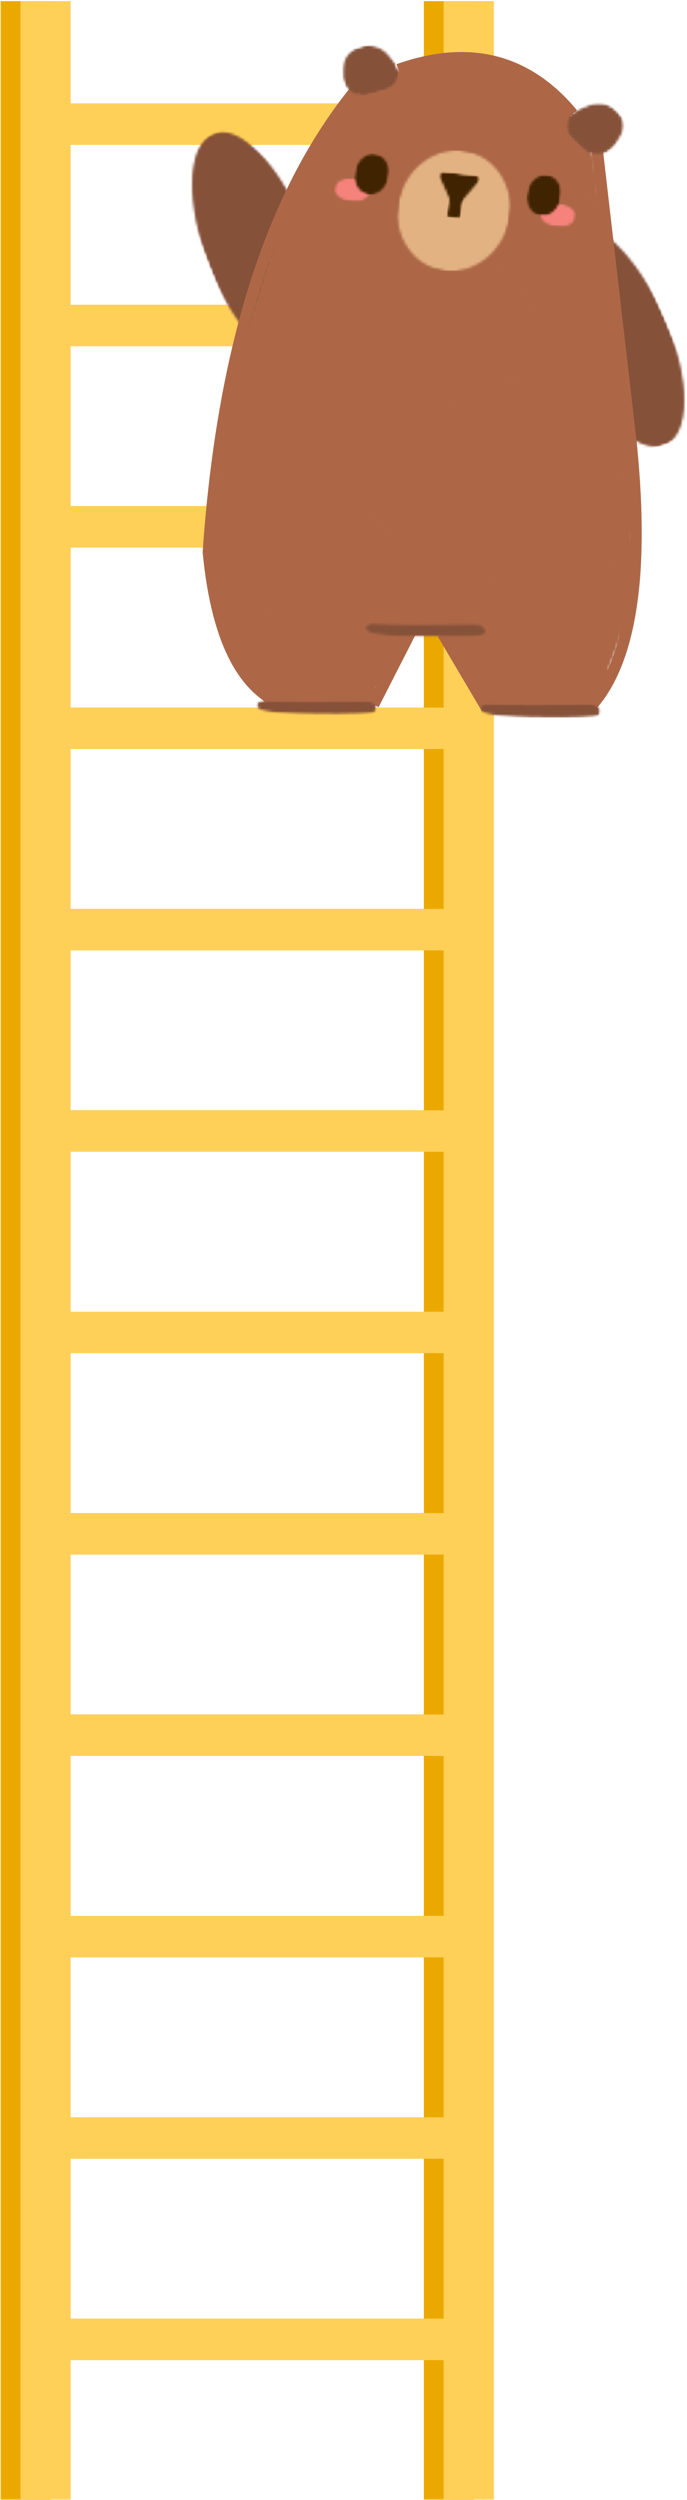 <svg width="243" height="884" viewBox="0 0 243 884" fill="none" xmlns="http://www.w3.org/2000/svg">
<mask id="mask0_979_49939" style="mask-type:luminance" maskUnits="userSpaceOnUse" x="0" y="0" width="168" height="884">
<path d="M168 0H2.19047e-06V884H168V0Z" fill="white"/>
</mask>
<g mask="url(#mask0_979_49939)">
<path d="M17.968 0.39V36.544H149.923V0.39H167.719V884.626H149.923V834.575H17.978V884.626H0.193V0.39H17.968ZM17.968 51.205V107.774H149.923V51.205H17.968ZM149.923 677.484V620.915H17.978V677.484H149.923ZM17.968 692.144V748.714H149.923V692.144H17.968ZM149.923 606.266V549.702H17.978V606.266H149.923ZM149.923 535.054V478.484H17.978V535.054H149.923ZM149.923 463.836V407.266H17.978V463.836H149.923ZM149.923 392.623V336.054H17.978V392.623H149.923ZM149.923 321.405V264.836H17.978V321.405H149.923ZM149.923 250.204V193.635H17.978V250.204H149.923ZM149.923 178.975V122.406H17.978V178.975H149.923ZM149.923 819.914V763.345H17.978V819.914H149.923Z" fill="#EBA900"/>
</g>
<mask id="mask1_979_49939" style="mask-type:luminance" maskUnits="userSpaceOnUse" x="7" y="0" width="169" height="884">
<path d="M175.008 0H7.008V884H175.008V0Z" fill="white"/>
</mask>
<g mask="url(#mask1_979_49939)">
<path d="M24.976 0.39V36.544H156.931V0.39H174.727V884.626H156.931V834.575H24.986V884.626H7.201V0.39H24.976ZM24.976 51.205V107.774H156.931V51.205H24.976ZM156.931 677.484V620.915H24.986V677.484H156.931ZM24.976 692.144V748.714H156.931V692.144H24.976ZM156.931 606.266V549.702H24.986V606.266H156.931ZM156.931 535.054V478.484H24.986V535.054H156.931ZM156.931 463.836V407.266H24.986V463.836H156.931ZM156.931 392.623V336.054H24.986V392.623H156.931ZM156.931 321.405V264.836H24.986V321.405H156.931ZM156.931 250.204V193.635H24.986V250.204H156.931ZM156.931 178.975V122.406H24.986V178.975H156.931ZM156.931 819.914V763.345H24.986V819.914H156.931Z" fill="#FFD058"/>
</g>
<mask id="mask2_979_49939" style="mask-type:luminance" maskUnits="userSpaceOnUse" x="99" y="20" width="115" height="102">
<path d="M99.816 20.023H213.566V121.563H99.816V20.023Z" fill="white"/>
</mask>
<g mask="url(#mask2_979_49939)">
<mask id="mask3_979_49939" style="mask-type:luminance" maskUnits="userSpaceOnUse" x="92" y="10" width="136" height="118">
<path d="M116.178 10.681L227.299 32.683L203.665 127.788L92.55 105.786L116.178 10.681Z" fill="white"/>
</mask>
<g mask="url(#mask3_979_49939)">
<mask id="mask4_979_49939" style="mask-type:luminance" maskUnits="userSpaceOnUse" x="100" y="20" width="114" height="101">
<path d="M171.809 21.698C193.017 25.898 208.835 41.74 211.078 61.026L213.263 79.799C214.637 91.629 209.562 103.332 199.614 111.246C189.666 119.16 176.059 122.324 163.053 119.748L133.303 113.854C120.292 111.279 109.46 103.28 104.196 92.352C98.932 81.423 99.868 68.903 106.721 58.702L117.589 42.515C128.76 25.884 150.601 17.498 171.809 21.698Z" fill="white"/>
</mask>
<g mask="url(#mask4_979_49939)">
<mask id="mask5_979_49939" style="mask-type:luminance" maskUnits="userSpaceOnUse" x="99" y="20" width="115" height="102">
<path d="M213.565 20.023H99.815V121.563H213.565V20.023Z" fill="white"/>
</mask>
<g mask="url(#mask5_979_49939)">
<mask id="mask6_979_49939" style="mask-type:luminance" maskUnits="userSpaceOnUse" x="92" y="10" width="136" height="118">
<path d="M116.177 10.681L227.298 32.683L203.664 127.788L92.549 105.786L116.177 10.681Z" fill="white"/>
</mask>
<g mask="url(#mask6_979_49939)">
<mask id="mask7_979_49939" style="mask-type:luminance" maskUnits="userSpaceOnUse" x="100" y="20" width="114" height="101">
<path d="M171.808 21.698C193.016 25.898 208.834 41.74 211.077 61.026L213.262 79.799C214.636 91.629 209.561 103.332 199.613 111.246C189.665 119.16 176.058 122.324 163.052 119.748L133.302 113.854C120.291 111.279 109.459 103.28 104.195 92.352C98.931 81.423 99.867 68.903 106.72 58.702L117.588 42.515C128.759 25.884 150.6 17.498 171.808 21.698Z" fill="white"/>
</mask>
<g mask="url(#mask7_979_49939)">
<path d="M100.782 7.634L242.698 35.734L219.064 130.84L77.148 102.739L100.782 7.634Z" fill="#AD6747"/>
</g>
</g>
</g>
</g>
</g>
</g>
<mask id="mask8_979_49939" style="mask-type:luminance" maskUnits="userSpaceOnUse" x="92" y="241" width="43" height="11">
<path d="M92.42 241.13H134.412V251.2H92.42V241.13Z" fill="white"/>
</mask>
<g mask="url(#mask8_979_49939)">
<mask id="mask9_979_49939" style="mask-type:luminance" maskUnits="userSpaceOnUse" x="92" y="241" width="43" height="11">
<path d="M98.06 241.13H128.772C131.882 241.13 134.412 243.384 134.412 246.165C134.412 248.946 131.882 251.2 128.772 251.2H98.06C94.945 251.2 92.42 248.946 92.42 246.165C92.42 243.384 94.945 241.13 98.06 241.13Z" fill="white"/>
</mask>
<g mask="url(#mask9_979_49939)">
<mask id="mask10_979_49939" style="mask-type:luminance" maskUnits="userSpaceOnUse" x="91" y="241" width="44" height="11">
<path d="M134.611 241.023H91.787V251.774H134.611V241.023Z" fill="white"/>
</mask>
<g mask="url(#mask10_979_49939)">
<mask id="mask11_979_49939" style="mask-type:luminance" maskUnits="userSpaceOnUse" x="92" y="241" width="43" height="11">
<path d="M92.42 241.13H134.412V251.2H92.42V241.13Z" fill="white"/>
</mask>
<g mask="url(#mask11_979_49939)">
<mask id="mask12_979_49939" style="mask-type:luminance" maskUnits="userSpaceOnUse" x="92" y="241" width="43" height="11">
<path d="M98.06 241.13H128.772C131.882 241.13 134.412 243.384 134.412 246.165C134.412 248.946 131.882 251.2 128.772 251.2H98.06C94.945 251.2 92.42 248.946 92.42 246.165C92.42 243.384 94.945 241.13 98.06 241.13Z" fill="white"/>
</mask>
<g mask="url(#mask12_979_49939)">
<path d="M92.42 241.13H134.412V251.2H92.42V241.13Z" fill="#AD6747"/>
</g>
</g>
</g>
</g>
</g>
<mask id="mask13_979_49939" style="mask-type:luminance" maskUnits="userSpaceOnUse" x="170" y="241" width="43" height="11">
<path d="M170.189 241.13H212.182V251.2H170.189V241.13Z" fill="white"/>
</mask>
<g mask="url(#mask13_979_49939)">
<mask id="mask14_979_49939" style="mask-type:luminance" maskUnits="userSpaceOnUse" x="170" y="241" width="43" height="11">
<path d="M175.83 241.13H206.541C209.657 241.13 212.182 243.384 212.182 246.165C212.182 248.946 209.657 251.2 206.541 251.2H175.83C172.714 251.2 170.189 248.946 170.189 246.165C170.189 243.384 172.714 241.13 175.83 241.13Z" fill="white"/>
</mask>
<g mask="url(#mask14_979_49939)">
<mask id="mask15_979_49939" style="mask-type:luminance" maskUnits="userSpaceOnUse" x="169" y="241" width="44" height="11">
<path d="M212.229 241.023H169.405V251.774H212.229V241.023Z" fill="white"/>
</mask>
<g mask="url(#mask15_979_49939)">
<mask id="mask16_979_49939" style="mask-type:luminance" maskUnits="userSpaceOnUse" x="170" y="241" width="43" height="11">
<path d="M170.189 241.13H212.182V251.2H170.189V241.13Z" fill="white"/>
</mask>
<g mask="url(#mask16_979_49939)">
<mask id="mask17_979_49939" style="mask-type:luminance" maskUnits="userSpaceOnUse" x="170" y="241" width="43" height="11">
<path d="M175.83 241.13H206.541C209.657 241.13 212.182 243.384 212.182 246.165C212.182 248.946 209.657 251.2 206.541 251.2H175.83C172.714 251.2 170.189 248.946 170.189 246.165C170.189 243.384 172.714 241.13 175.83 241.13Z" fill="white"/>
</mask>
<g mask="url(#mask17_979_49939)">
<path d="M170.189 241.13H212.182V251.2H170.189V241.13Z" fill="#AD6747"/>
</g>
</g>
</g>
</g>
</g>
<mask id="mask18_979_49939" style="mask-type:luminance" maskUnits="userSpaceOnUse" x="85" y="73" width="131" height="153">
<path d="M85.702 73.186H215.323V225.05H85.702V73.186Z" fill="white"/>
</mask>
<g mask="url(#mask18_979_49939)">
<mask id="mask19_979_49939" style="mask-type:luminance" maskUnits="userSpaceOnUse" x="85" y="73" width="131" height="153">
<path d="M172.092 76.672C165.447 74.624 157.894 73.275 150.476 73.275C143.063 73.275 135.928 74.428 129.352 76.481C129.21 76.546 129.075 76.546 128.933 76.607C104.239 84.811 86.052 106.472 85.702 131.941V178.493C85.702 190.84 91.196 202.683 100.977 211.414C110.757 220.145 124.025 225.049 137.857 225.049H163.205C191.987 225.049 215.323 204.223 215.323 178.53V132.006C214.973 106.341 197.063 84.684 172.092 76.672Z" fill="white"/>
</mask>
<g mask="url(#mask19_979_49939)">
<mask id="mask20_979_49939" style="mask-type:luminance" maskUnits="userSpaceOnUse" x="85" y="72" width="132" height="154">
<path d="M216.243 72.585H85.096V225.493H216.243V72.585Z" fill="white"/>
</mask>
<g mask="url(#mask20_979_49939)">
<mask id="mask21_979_49939" style="mask-type:luminance" maskUnits="userSpaceOnUse" x="85" y="73" width="131" height="153">
<path d="M85.702 73.187H215.323V225.05H85.702V73.187Z" fill="white"/>
</mask>
<g mask="url(#mask21_979_49939)">
<mask id="mask22_979_49939" style="mask-type:luminance" maskUnits="userSpaceOnUse" x="85" y="73" width="131" height="153">
<path d="M172.092 76.672C165.447 74.624 157.894 73.275 150.476 73.275C143.063 73.275 135.928 74.428 129.352 76.481C129.21 76.546 129.075 76.546 128.933 76.607C104.239 84.811 86.052 106.472 85.702 131.941V178.493C85.702 190.84 91.196 202.684 100.977 211.415C110.757 220.145 124.025 225.05 137.857 225.05H163.205C191.987 225.05 215.323 204.224 215.323 178.53V132.007C214.973 106.341 197.063 84.685 172.092 76.672Z" fill="white"/>
</mask>
<g mask="url(#mask22_979_49939)">
<path d="M215.323 225.05H85.702V73.187H215.323V225.05Z" fill="#AD6747"/>
</g>
</g>
</g>
</g>
</g>
<mask id="mask23_979_49939" style="mask-type:luminance" maskUnits="userSpaceOnUse" x="72" y="170" width="80" height="82">
<path d="M72.623 170.924H151.307V251.2H72.623V170.924Z" fill="white"/>
</mask>
<g mask="url(#mask23_979_49939)">
<mask id="mask24_979_49939" style="mask-type:luminance" maskUnits="userSpaceOnUse" x="72" y="170" width="80" height="82">
<path d="M112.002 251.2C125.379 251.2 137.256 243.557 141.485 232.231L149.389 211.06C152.86 201.764 151.114 191.54 144.695 183.589C138.275 175.637 127.961 170.924 116.978 170.924H107.02C96.042 170.924 85.728 175.637 79.309 183.589C72.89 191.54 71.144 201.764 74.615 211.06L82.519 232.231C86.748 243.557 98.625 251.2 112.002 251.2Z" fill="white"/>
</mask>
<g mask="url(#mask24_979_49939)">
<mask id="mask25_979_49939" style="mask-type:luminance" maskUnits="userSpaceOnUse" x="71" y="170" width="82" height="82">
<path d="M152.008 170.542H71.714V251.774H152.008V170.542Z" fill="white"/>
</mask>
<g mask="url(#mask25_979_49939)">
<mask id="mask26_979_49939" style="mask-type:luminance" maskUnits="userSpaceOnUse" x="72" y="170" width="80" height="82">
<path d="M72.623 170.924H151.307V251.2H72.623V170.924Z" fill="white"/>
</mask>
<g mask="url(#mask26_979_49939)">
<mask id="mask27_979_49939" style="mask-type:luminance" maskUnits="userSpaceOnUse" x="72" y="170" width="80" height="82">
<path d="M112.002 251.2C125.379 251.2 137.256 243.557 141.485 232.231L149.389 211.06C152.86 201.764 151.114 191.54 144.695 183.589C138.275 175.637 127.961 170.924 116.978 170.924H107.02C96.042 170.924 85.728 175.637 79.309 183.589C72.89 191.54 71.144 201.764 74.615 211.06L82.519 232.231C86.748 243.557 98.625 251.2 112.002 251.2Z" fill="white"/>
</mask>
<g mask="url(#mask27_979_49939)">
<path d="M59.628 170.924H164.303V251.2H59.628V170.924Z" fill="#AD6747"/>
</g>
</g>
</g>
</g>
</g>
<mask id="mask28_979_49939" style="mask-type:luminance" maskUnits="userSpaceOnUse" x="150" y="171" width="77" height="82">
<path d="M150.899 171.82H226.776V252.096H150.899V171.82Z" fill="white"/>
</mask>
<g mask="url(#mask28_979_49939)">
<mask id="mask29_979_49939" style="mask-type:luminance" maskUnits="userSpaceOnUse" x="151" y="171" width="76" height="82">
<path d="M188.799 252.096C201.293 252.096 212.385 244.957 216.337 234.378L224.706 211.956C228.183 202.66 226.437 192.436 220.012 184.485C213.593 176.533 203.284 171.82 192.301 171.82H185.296C174.319 171.82 164.005 176.533 157.586 184.485C151.166 192.436 149.42 202.66 152.891 211.956L161.26 234.378C165.212 244.957 176.305 252.096 188.799 252.096Z" fill="white"/>
</mask>
<g mask="url(#mask29_979_49939)">
<mask id="mask30_979_49939" style="mask-type:luminance" maskUnits="userSpaceOnUse" x="150" y="171" width="77" height="82">
<path d="M226.949 171.736H150.67V252.969H226.949V171.736Z" fill="white"/>
</mask>
<g mask="url(#mask30_979_49939)">
<mask id="mask31_979_49939" style="mask-type:luminance" maskUnits="userSpaceOnUse" x="150" y="171" width="77" height="82">
<path d="M150.9 171.82H226.777V252.096H150.9V171.82Z" fill="white"/>
</mask>
<g mask="url(#mask31_979_49939)">
<mask id="mask32_979_49939" style="mask-type:luminance" maskUnits="userSpaceOnUse" x="151" y="171" width="76" height="82">
<path d="M188.8 252.096C201.294 252.096 212.386 244.957 216.338 234.378L224.707 211.956C228.184 202.66 226.438 192.436 220.013 184.485C213.594 176.533 203.285 171.82 192.302 171.82H185.297C174.32 171.82 164.006 176.533 157.587 184.485C151.167 192.436 149.421 202.66 152.892 211.956L161.261 234.378C165.213 244.957 176.306 252.096 188.8 252.096Z" fill="white"/>
</mask>
<g mask="url(#mask32_979_49939)">
<path d="M137.905 171.82H239.773V252.096H137.905V171.82Z" fill="#AD6747"/>
</g>
</g>
</g>
</g>
</g>
<mask id="mask33_979_49939" style="mask-type:luminance" maskUnits="userSpaceOnUse" x="43" y="42" width="96" height="91">
<path d="M138.968 95.253L103.631 132.541L43.647 79.317L78.984 42.029L138.968 95.253Z" fill="white"/>
</mask>
<g mask="url(#mask33_979_49939)">
<mask id="mask34_979_49939" style="mask-type:luminance" maskUnits="userSpaceOnUse" x="58" y="40" width="66" height="95">
<path d="M123.169 119.687L89.977 134.342L58.588 54.787L91.779 40.126L123.169 119.687Z" fill="white"/>
</mask>
<g mask="url(#mask34_979_49939)">
<mask id="mask35_979_49939" style="mask-type:luminance" maskUnits="userSpaceOnUse" x="68" y="46" width="46" height="82">
<path d="M106.575 127.02C115.74 122.969 116.147 101.886 107.483 79.925C98.82 57.965 84.364 43.447 75.199 47.498C66.031 51.545 65.624 72.629 74.288 94.589C82.955 116.546 97.407 131.067 106.575 127.02Z" fill="white"/>
</mask>
<g mask="url(#mask35_979_49939)">
<mask id="mask36_979_49939" style="mask-type:luminance" maskUnits="userSpaceOnUse" x="43" y="42" width="96" height="91">
<path d="M103.631 132.541L138.968 95.253L78.984 42.029L43.647 79.317L103.631 132.541Z" fill="white"/>
</mask>
<g mask="url(#mask36_979_49939)">
<mask id="mask37_979_49939" style="mask-type:luminance" maskUnits="userSpaceOnUse" x="58" y="40" width="66" height="95">
<path d="M123.169 119.687L89.977 134.342L58.588 54.787L91.779 40.126L123.169 119.687Z" fill="white"/>
</mask>
<g mask="url(#mask37_979_49939)">
<mask id="mask38_979_49939" style="mask-type:luminance" maskUnits="userSpaceOnUse" x="68" y="46" width="46" height="82">
<path d="M106.575 127.02C115.74 122.969 116.147 101.886 107.483 79.925C98.82 57.965 84.364 43.447 75.199 47.498C66.031 51.545 65.624 72.629 74.288 94.589C82.955 116.546 97.407 131.067 106.575 127.02Z" fill="white"/>
</mask>
<g mask="url(#mask38_979_49939)">
<path d="M123.169 119.687L89.977 134.342L58.588 54.787L91.779 40.126L123.169 119.687Z" fill="#865139"/>
</g>
</g>
</g>
</g>
</g>
</g>
<mask id="mask39_979_49939" style="mask-type:luminance" maskUnits="userSpaceOnUse" x="43" y="42" width="96" height="91">
<path d="M103.591 131.614L44.604 79.275L79.024 42.955L138.01 95.294L103.591 131.614Z" fill="white" stroke="white" stroke-width="1.333"/>
</mask>
<g mask="url(#mask39_979_49939)">
<mask id="mask40_979_49939" style="mask-type:luminance" maskUnits="userSpaceOnUse" x="58" y="39" width="66" height="96">
<path d="M90.162 133.54L59.154 54.949L91.301 40.755L122.309 119.347L90.162 133.54Z" fill="white" stroke="white" stroke-width="1.333"/>
</mask>
<g mask="url(#mask40_979_49939)">
<mask id="mask41_979_49939" style="mask-type:luminance" maskUnits="userSpaceOnUse" x="58" y="39" width="66" height="96">
<path d="M90.266 133.494L59.053 54.379L91.093 40.229L122.308 119.34L90.266 133.494Z" fill="white" stroke="white" stroke-width="1.333"/>
</mask>
<g mask="url(#mask41_979_49939)">
<mask id="mask42_979_49939" style="mask-type:luminance" maskUnits="userSpaceOnUse" x="68" y="46" width="46" height="82">
<path d="M111.174 120.798C110.023 123.59 108.378 125.501 106.299 126.42L106.298 126.42C104.228 127.335 101.811 127.227 99.151 126.141C96.485 125.052 93.621 122.996 90.738 120.1C84.975 114.31 79.239 105.273 74.931 94.356C70.623 83.44 68.582 72.766 68.745 64.347C68.826 60.136 69.459 56.52 70.61 53.729C71.689 51.112 73.203 49.267 75.101 48.291L75.486 48.107C77.556 47.192 79.974 47.299 82.633 48.385C85.3 49.473 88.163 51.53 91.046 54.426C96.81 60.215 102.546 69.251 106.853 80.17L106.854 80.171C111.161 91.087 113.203 101.761 113.04 110.18C112.958 114.391 112.326 118.007 111.174 120.798Z" fill="white" stroke="white" stroke-width="1.333"/>
</mask>
<g mask="url(#mask42_979_49939)">
<path d="M106.597 127C115.77 122.955 116.181 101.883 107.507 79.938C98.836 57.989 84.363 43.477 75.186 47.526C66.014 51.572 65.603 72.644 74.277 94.588C82.951 116.533 97.421 131.049 106.597 127Z" stroke="#865139" stroke-width="8"/>
</g>
</g>
</g>
</g>
<mask id="mask43_979_49939" style="mask-type:luminance" maskUnits="userSpaceOnUse" x="73" y="110" width="114" height="108">
<path d="M73.052 110.812H186.802V217.131H73.052V110.812Z" fill="white"/>
</mask>
<g mask="url(#mask43_979_49939)">
<mask id="mask44_979_49939" style="mask-type:luminance" maskUnits="userSpaceOnUse" x="40" y="91" width="154" height="133">
<path d="M40.595 133.486L149.677 91.33L193.222 181.116L84.14 223.272L40.595 133.486Z" fill="white"/>
</mask>
<g mask="url(#mask44_979_49939)">
<mask id="mask45_979_49939" style="mask-type:luminance" maskUnits="userSpaceOnUse" x="73" y="110" width="113" height="108">
<path d="M116.764 114.736L177.136 155.119C183.451 159.342 186.77 166.248 185.845 173.243C184.92 180.238 179.896 186.267 172.656 189.062L104.5 215.404C97.26 218.204 88.896 217.345 82.55 213.164C76.204 208.979 72.837 202.091 73.705 195.091L82.032 128.157C82.895 121.218 87.856 115.226 95.033 112.45C102.211 109.678 110.507 110.55 116.764 114.736Z" fill="white"/>
</mask>
<g mask="url(#mask45_979_49939)">
<mask id="mask46_979_49939" style="mask-type:luminance" maskUnits="userSpaceOnUse" x="73" y="110" width="114" height="108">
<path d="M186.802 110.812H73.052V217.131H186.802V110.812Z" fill="white"/>
</mask>
<g mask="url(#mask46_979_49939)">
<mask id="mask47_979_49939" style="mask-type:luminance" maskUnits="userSpaceOnUse" x="40" y="91" width="154" height="133">
<path d="M40.594 133.486L149.676 91.33L193.221 181.116L84.139 223.272L40.594 133.486Z" fill="white"/>
</mask>
<g mask="url(#mask47_979_49939)">
<mask id="mask48_979_49939" style="mask-type:luminance" maskUnits="userSpaceOnUse" x="73" y="110" width="113" height="108">
<path d="M116.763 114.736L177.135 155.119C183.45 159.342 186.769 166.249 185.844 173.244C184.919 180.239 179.895 186.268 172.655 189.063L104.499 215.404C97.259 218.204 88.895 217.346 82.549 213.165C76.203 208.979 72.836 202.091 73.704 195.092L82.031 128.157C82.894 121.218 87.855 115.226 95.032 112.45C102.21 109.678 110.506 110.551 116.763 114.736Z" fill="white"/>
</mask>
<g mask="url(#mask48_979_49939)">
<path d="M17.158 121.017L155.524 67.545L207.857 175.46L69.496 228.932L17.158 121.017Z" fill="#AD6747"/>
</g>
</g>
</g>
</g>
</g>
</g>
<mask id="mask49_979_49939" style="mask-type:luminance" maskUnits="userSpaceOnUse" x="206" y="234" width="11" height="12">
<path d="M206.117 234.812H216.123V245.017H206.117V234.812Z" fill="white"/>
</mask>
<g mask="url(#mask49_979_49939)">
<mask id="mask50_979_49939" style="mask-type:luminance" maskUnits="userSpaceOnUse" x="206" y="234" width="11" height="12">
<path d="M211.125 245.017C212.824 245.017 214.335 244.047 214.873 242.605L215.877 239.912C216.316 238.732 216.097 237.43 215.281 236.422C214.466 235.409 213.153 234.812 211.758 234.812H210.493C209.092 234.812 207.785 235.409 206.969 236.422C206.149 237.43 205.929 238.732 206.368 239.912L207.377 242.605C207.91 244.047 209.421 245.017 211.125 245.017Z" fill="white"/>
</mask>
<g mask="url(#mask50_979_49939)">
<mask id="mask51_979_49939" style="mask-type:luminance" maskUnits="userSpaceOnUse" x="205" y="233" width="12" height="13">
<path d="M216.243 233.855H205.537V245.801H216.243V233.855Z" fill="white"/>
</mask>
<g mask="url(#mask51_979_49939)">
<mask id="mask52_979_49939" style="mask-type:luminance" maskUnits="userSpaceOnUse" x="206" y="234" width="11" height="12">
<path d="M206.117 234.812H216.123V245.017H206.117V234.812Z" fill="white"/>
</mask>
<g mask="url(#mask52_979_49939)">
<mask id="mask53_979_49939" style="mask-type:luminance" maskUnits="userSpaceOnUse" x="206" y="234" width="11" height="12">
<path d="M211.125 245.017C212.824 245.017 214.335 244.047 214.873 242.605L215.877 239.912C216.316 238.732 216.097 237.43 215.281 236.422C214.466 235.409 213.153 234.812 211.758 234.812H210.493C209.092 234.812 207.785 235.409 206.969 236.422C206.149 237.43 205.929 238.732 206.368 239.912L207.377 242.605C207.91 244.047 209.421 245.017 211.125 245.017Z" fill="white"/>
</mask>
<g mask="url(#mask53_979_49939)">
<path d="M204.466 234.812H217.775V245.017H204.466V234.812Z" fill="#AD6747"/>
</g>
</g>
</g>
</g>
</g>
<mask id="mask54_979_49939" style="mask-type:luminance" maskUnits="userSpaceOnUse" x="126" y="119" width="100" height="94">
<path d="M126.581 119.174H225.611V212.352H126.581V119.174Z" fill="white"/>
</mask>
<g mask="url(#mask54_979_49939)">
<mask id="mask55_979_49939" style="mask-type:luminance" maskUnits="userSpaceOnUse" x="113" y="108" width="140" height="124">
<path d="M252.93 181.017L167.91 231.97L113.126 159.127L198.146 108.175L252.93 181.017Z" fill="white"/>
</mask>
<g mask="url(#mask55_979_49939)">
<mask id="mask56_979_49939" style="mask-type:luminance" maskUnits="userSpaceOnUse" x="126" y="119" width="100" height="93">
<path d="M177.001 208.139L145.38 194.14C134.59 189.366 127.465 179.823 126.681 169.095C125.892 158.367 131.564 148.078 141.559 142.086L169.892 125.11C179.892 119.113 192.704 118.329 203.53 123.038C214.351 127.751 221.55 137.252 222.417 147.97L224.958 179.398C225.82 190.028 220.232 200.252 210.326 206.193C200.415 212.128 187.696 212.875 177.001 208.139Z" fill="white"/>
</mask>
<g mask="url(#mask56_979_49939)">
<mask id="mask57_979_49939" style="mask-type:luminance" maskUnits="userSpaceOnUse" x="126" y="119" width="100" height="94">
<path d="M225.611 119.174H126.582V212.352H225.611V119.174Z" fill="white"/>
</mask>
<g mask="url(#mask57_979_49939)">
<mask id="mask58_979_49939" style="mask-type:luminance" maskUnits="userSpaceOnUse" x="113" y="108" width="140" height="124">
<path d="M252.93 181.017L167.91 231.97L113.126 159.127L198.146 108.175L252.93 181.017Z" fill="white"/>
</mask>
<g mask="url(#mask58_979_49939)">
<mask id="mask59_979_49939" style="mask-type:luminance" maskUnits="userSpaceOnUse" x="126" y="119" width="100" height="93">
<path d="M177.001 208.139L145.38 194.14C134.59 189.366 127.465 179.823 126.681 169.095C125.892 158.367 131.564 148.078 141.559 142.086L169.892 125.11C179.892 119.113 192.704 118.329 203.53 123.038C214.351 127.751 221.55 137.252 222.417 147.97L224.958 179.398C225.82 190.028 220.232 200.252 210.326 206.193C200.415 212.128 187.696 212.875 177.001 208.139Z" fill="white"/>
</mask>
<g mask="url(#mask59_979_49939)">
<path d="M291.65 193.771L166.473 268.792L93.048 171.162L218.225 96.141L291.65 193.771Z" fill="#AD6747"/>
</g>
</g>
</g>
</g>
</g>
</g>
<mask id="mask60_979_49939" style="mask-type:luminance" maskUnits="userSpaceOnUse" x="193" y="78" width="51" height="81">
<path d="M193.493 78.558H243.008V158.596H193.493V78.558Z" fill="white"/>
</mask>
<g mask="url(#mask60_979_49939)">
<mask id="mask61_979_49939" style="mask-type:luminance" maskUnits="userSpaceOnUse" x="183" y="73" width="69" height="91">
<path d="M251.947 151.498L217.514 163.393L183.577 85.105L218.016 73.21L251.947 151.498Z" fill="white"/>
</mask>
<g mask="url(#mask61_979_49939)">
<mask id="mask62_979_49939" style="mask-type:luminance" maskUnits="userSpaceOnUse" x="193" y="78" width="49" height="80">
<path d="M234.733 157.448C244.242 154.163 244.357 133.985 234.99 112.38C225.627 90.774 210.326 75.921 200.817 79.206C191.309 82.487 191.188 102.664 200.556 124.274C209.924 145.88 225.225 160.733 234.733 157.448Z" fill="white"/>
</mask>
<g mask="url(#mask62_979_49939)">
<mask id="mask63_979_49939" style="mask-type:luminance" maskUnits="userSpaceOnUse" x="193" y="78" width="51" height="81">
<path d="M243.009 78.558H193.494V158.596H243.009V78.558Z" fill="white"/>
</mask>
<g mask="url(#mask63_979_49939)">
<mask id="mask64_979_49939" style="mask-type:luminance" maskUnits="userSpaceOnUse" x="183" y="73" width="69" height="91">
<path d="M251.948 151.498L217.515 163.393L183.578 85.105L218.017 73.21L251.948 151.498Z" fill="white"/>
</mask>
<g mask="url(#mask64_979_49939)">
<mask id="mask65_979_49939" style="mask-type:luminance" maskUnits="userSpaceOnUse" x="193" y="78" width="49" height="80">
<path d="M234.734 157.448C244.243 154.163 244.358 133.985 234.991 112.38C225.628 90.774 210.327 75.921 200.818 79.206C191.31 82.487 191.189 102.664 200.557 124.274C209.925 145.88 225.226 160.733 234.734 157.448Z" fill="white"/>
</mask>
<g mask="url(#mask65_979_49939)">
<path d="M251.948 151.498L217.515 163.393L183.578 85.105L218.017 73.21L251.948 151.498Z" fill="#865139"/>
</g>
</g>
</g>
</g>
</g>
</g>
<mask id="mask66_979_49939" style="mask-type:luminance" maskUnits="userSpaceOnUse" x="193" y="78" width="51" height="81">
<path d="M242.341 79.225V157.929H194.16V79.225H242.341Z" fill="white" stroke="white" stroke-width="1.333"/>
</mask>
<g mask="url(#mask66_979_49939)">
<mask id="mask67_979_49939" style="mask-type:luminance" maskUnits="userSpaceOnUse" x="183" y="72" width="69" height="92">
<path d="M251.049 151.103L217.681 162.631L184.166 85.312L217.534 73.789L251.049 151.103Z" fill="white" stroke="white" stroke-width="1.333"/>
</mask>
<g mask="url(#mask67_979_49939)">
<mask id="mask68_979_49939" style="mask-type:luminance" maskUnits="userSpaceOnUse" x="183" y="72" width="69" height="92">
<path d="M251.048 151.102L217.79 162.593L184.051 84.757L217.314 73.271L251.048 151.102Z" fill="white" stroke="white" stroke-width="1.333"/>
</mask>
<g mask="url(#mask68_979_49939)">
<mask id="mask69_979_49939" style="mask-type:luminance" maskUnits="userSpaceOnUse" x="193" y="78" width="49" height="80">
<path d="M201.04 79.845C203.209 79.096 205.769 79.359 208.591 80.585C211.412 81.811 214.444 83.98 217.499 86.946C223.608 92.876 229.729 101.912 234.383 112.649C239.037 123.388 241.321 133.74 241.274 141.78C241.251 145.801 240.645 149.205 239.493 151.784C238.345 154.354 236.674 156.067 234.516 156.812V156.813C232.348 157.562 229.789 157.299 226.968 156.073C224.147 154.847 221.117 152.68 218.062 149.714C211.953 143.785 205.832 134.751 201.178 124.013C196.523 113.272 194.24 102.92 194.286 94.88C194.309 90.859 194.915 87.454 196.065 84.876C197.213 82.305 198.883 80.591 201.04 79.845Z" fill="white" stroke="white" stroke-width="1.333"/>
</mask>
<g mask="url(#mask69_979_49939)">
<path d="M234.733 157.443C244.242 154.162 244.357 133.985 234.994 112.384C225.632 90.783 210.331 75.93 200.822 79.215C191.319 82.5 191.204 102.673 200.566 124.279C209.929 145.879 225.229 160.728 234.733 157.443Z" stroke="#865139" stroke-width="8"/>
</g>
</g>
</g>
</g>
<mask id="mask70_979_49939" style="mask-type:luminance" maskUnits="userSpaceOnUse" x="105" y="61" width="120" height="115">
<path d="M105.17 61.833H224.273V175.32H105.17V61.833Z" fill="white"/>
</mask>
<g mask="url(#mask70_979_49939)">
<mask id="mask71_979_49939" style="mask-type:luminance" maskUnits="userSpaceOnUse" x="98" y="56" width="170" height="150">
<path d="M267.572 139.323L165.641 205.553L98.112 122.734L200.043 56.504L267.572 139.323Z" fill="white"/>
</mask>
<g mask="url(#mask71_979_49939)">
<mask id="mask72_979_49939" style="mask-type:luminance" maskUnits="userSpaceOnUse" x="105" y="62" width="119" height="113">
<path d="M199.228 173.616L115.771 140.126C110.089 137.844 106.194 133.037 105.551 127.508C104.913 121.978 107.616 116.56 112.65 113.289L185.683 65.837C190.717 62.561 197.325 61.931 203.023 64.176C208.721 66.42 212.652 71.208 213.337 76.733L223.384 157.919C224.063 163.397 221.397 168.782 216.405 172.025C211.418 175.268 204.858 175.875 199.228 173.616Z" fill="white"/>
</mask>
<g mask="url(#mask72_979_49939)">
<mask id="mask73_979_49939" style="mask-type:luminance" maskUnits="userSpaceOnUse" x="105" y="61" width="120" height="115">
<path d="M224.273 61.833H105.17V175.32H224.273V61.833Z" fill="white"/>
</mask>
<g mask="url(#mask73_979_49939)">
<mask id="mask74_979_49939" style="mask-type:luminance" maskUnits="userSpaceOnUse" x="105" y="61" width="120" height="115">
<path d="M105.17 61.88H224.273V175.32H105.17V61.88Z" fill="white"/>
</mask>
<g mask="url(#mask74_979_49939)">
<mask id="mask75_979_49939" style="mask-type:luminance" maskUnits="userSpaceOnUse" x="98" y="56" width="170" height="150">
<path d="M267.572 139.323L165.641 205.553L98.112 122.734L200.043 56.504L267.572 139.323Z" fill="white"/>
</mask>
<g mask="url(#mask75_979_49939)">
<mask id="mask76_979_49939" style="mask-type:luminance" maskUnits="userSpaceOnUse" x="105" y="62" width="119" height="113">
<path d="M199.228 173.616L115.771 140.126C110.089 137.844 106.194 133.037 105.551 127.508C104.913 121.978 107.616 116.56 112.65 113.289L185.683 65.837C190.717 62.561 197.325 61.931 203.023 64.176C208.721 66.42 212.652 71.208 213.337 76.733L223.384 157.919C224.063 163.397 221.397 168.782 216.405 172.025C211.418 175.268 204.858 175.875 199.228 173.616Z" fill="white"/>
</mask>
<g mask="url(#mask76_979_49939)">
<path d="M287.551 145.091L165.652 224.293L88.128 129.22L210.028 50.018L287.551 145.091Z" fill="#AD6747"/>
</g>
</g>
</g>
</g>
</g>
</g>
</g>
<mask id="mask77_979_49939" style="mask-type:luminance" maskUnits="userSpaceOnUse" x="82" y="58" width="111" height="99">
<path d="M82.42 58.249H192.155V156.206H82.42V58.249Z" fill="white"/>
</mask>
<g mask="url(#mask77_979_49939)">
<mask id="mask78_979_49939" style="mask-type:luminance" maskUnits="userSpaceOnUse" x="51" y="48" width="153" height="136">
<path d="M129.473 183.621L51.965 114.438L125.829 48.502L203.332 117.685L129.473 183.621Z" fill="white"/>
</mask>
<g mask="url(#mask78_979_49939)">
<mask id="mask79_979_49939" style="mask-type:luminance" maskUnits="userSpaceOnUse" x="83" y="58" width="109" height="98">
<path d="M84.135 125.651L99.483 76.911C102.133 68.483 109.598 61.941 119.086 59.729C128.574 57.512 138.668 59.958 145.6 66.15L183.441 99.925C190.378 106.118 193.112 115.124 190.634 123.598C188.151 132.067 180.828 138.726 171.387 141.097L116.786 154.793C107.57 157.107 97.674 154.797 90.904 148.754C84.135 142.711 81.547 133.878 84.135 125.651Z" fill="white"/>
</mask>
<g mask="url(#mask79_979_49939)">
<mask id="mask80_979_49939" style="mask-type:luminance" maskUnits="userSpaceOnUse" x="82" y="58" width="111" height="99">
<path d="M192.155 58.25H82.42V156.207H192.155V58.25Z" fill="white"/>
</mask>
<g mask="url(#mask80_979_49939)">
<mask id="mask81_979_49939" style="mask-type:luminance" maskUnits="userSpaceOnUse" x="51" y="48" width="153" height="136">
<path d="M129.473 183.622L51.965 114.438L125.829 48.502L203.332 117.686L129.473 183.622Z" fill="white"/>
</mask>
<g mask="url(#mask81_979_49939)">
<mask id="mask82_979_49939" style="mask-type:luminance" maskUnits="userSpaceOnUse" x="83" y="58" width="109" height="98">
<path d="M84.135 125.651L99.483 76.911C102.133 68.483 109.598 61.941 119.086 59.729C128.574 57.513 138.668 59.958 145.6 66.15L183.441 99.925C190.378 106.118 193.112 115.124 190.634 123.598C188.151 132.068 180.828 138.727 171.387 141.097L116.786 154.793C107.57 157.107 97.674 154.798 90.904 148.755C84.135 142.712 81.547 133.878 84.135 125.651Z" fill="white"/>
</mask>
<g mask="url(#mask82_979_49939)">
<path d="M123.649 212.852L19.22 119.632L112.368 36.481L216.798 129.702L123.649 212.852Z" fill="#AD6747"/>
</g>
</g>
</g>
</g>
</g>
</g>
<path d="M211.125 51.978C217.529 107.345 221.601 142.553 223.342 157.602" stroke="#AD6747" stroke-width="4"/>
<path d="M223.29 157.247C228.021 204.536 222.851 235.815 207.785 251.079" stroke="#AD6747" stroke-width="4"/>
<path d="M124.856 33.009C95.692 69.57 78.63 123.663 73.674 195.278" stroke="#AD6747" stroke-width="4" stroke-linecap="round"/>
<path d="M73.679 195.283C76.434 223.617 84.359 241.182 97.459 247.976" stroke="#AD6747" stroke-width="4"/>
<mask id="mask83_979_49939" style="mask-type:luminance" maskUnits="userSpaceOnUse" x="119" y="15" width="23" height="20">
<path d="M119.89 15.244H141.301V34.358H119.89V15.244Z" fill="white"/>
</mask>
<g mask="url(#mask83_979_49939)">
<mask id="mask84_979_49939" style="mask-type:luminance" maskUnits="userSpaceOnUse" x="117" y="13" width="26" height="23">
<path d="M117.772 19.117L137.036 13.564L142.995 30.051L123.732 35.604L117.772 19.117Z" fill="white"/>
</mask>
<g mask="url(#mask84_979_49939)">
<mask id="mask85_979_49939" style="mask-type:luminance" maskUnits="userSpaceOnUse" x="121" y="15" width="21" height="19">
<path d="M127.412 16.336C131.092 15.277 135.117 16.434 137.401 19.215L139.628 21.917C141.034 23.625 141.437 25.827 140.705 27.839C139.978 29.855 138.212 31.432 135.958 32.08L130.799 33.569C128.541 34.218 126.073 33.858 124.165 32.608C122.257 31.352 121.139 29.355 121.159 27.241L121.196 23.886C121.233 20.438 123.737 17.395 127.412 16.336Z" fill="white"/>
</mask>
<g mask="url(#mask85_979_49939)">
<mask id="mask86_979_49939" style="mask-type:luminance" maskUnits="userSpaceOnUse" x="119" y="15" width="23" height="20">
<path d="M141.301 15.244H119.89V34.358H141.301V15.244Z" fill="white"/>
</mask>
<g mask="url(#mask86_979_49939)">
<mask id="mask87_979_49939" style="mask-type:luminance" maskUnits="userSpaceOnUse" x="120" y="15" width="22" height="20">
<path d="M120.961 15.244H141.301V34.358H120.961V15.244Z" fill="white"/>
</mask>
<g mask="url(#mask87_979_49939)">
<mask id="mask88_979_49939" style="mask-type:luminance" maskUnits="userSpaceOnUse" x="117" y="13" width="26" height="23">
<path d="M117.772 19.117L137.036 13.564L142.995 30.051L123.732 35.604L117.772 19.117Z" fill="white"/>
</mask>
<g mask="url(#mask88_979_49939)">
<mask id="mask89_979_49939" style="mask-type:luminance" maskUnits="userSpaceOnUse" x="121" y="15" width="21" height="19">
<path d="M127.413 16.336C131.093 15.277 135.118 16.434 137.402 19.215L139.629 21.917C141.035 23.625 141.438 25.827 140.706 27.839C139.979 29.855 138.212 31.432 135.959 32.08L130.8 33.569C128.542 34.218 126.074 33.858 124.166 32.608C122.258 31.352 121.14 29.355 121.16 27.241L121.197 23.886C121.234 20.438 123.738 17.395 127.413 16.336Z" fill="white"/>
</mask>
<g mask="url(#mask89_979_49939)">
<path d="M115.102 19.882L139.702 12.794L145.667 29.28L121.066 36.373L115.102 19.882Z" fill="#865139"/>
</g>
</g>
</g>
</g>
</g>
</g>
</g>
<mask id="mask90_979_49939" style="mask-type:luminance" maskUnits="userSpaceOnUse" x="117" y="61" width="15" height="12">
<path d="M117.214 61.833H131.934V72.585H117.214V61.833Z" fill="white"/>
</mask>
<g mask="url(#mask90_979_49939)">
<mask id="mask91_979_49939" style="mask-type:luminance" maskUnits="userSpaceOnUse" x="117" y="62" width="15" height="11">
<path d="M131.731 63.653L130.408 72.244L117.476 70.662L118.798 62.067L131.731 63.653Z" fill="white"/>
</mask>
<g mask="url(#mask91_979_49939)">
<mask id="mask92_979_49939" style="mask-type:luminance" maskUnits="userSpaceOnUse" x="118" y="62" width="14" height="10">
<path d="M131.067 67.951C131.433 65.576 128.84 63.299 125.275 62.865C121.715 62.426 118.526 63.994 118.16 66.369C117.8 68.74 120.393 71.017 123.953 71.455C127.518 71.894 130.701 70.322 131.067 67.951Z" fill="white"/>
</mask>
<g mask="url(#mask92_979_49939)">
<mask id="mask93_979_49939" style="mask-type:luminance" maskUnits="userSpaceOnUse" x="117" y="61" width="15" height="12">
<path d="M131.934 61.834H117.214V72.585H131.934V61.834Z" fill="white"/>
</mask>
<g mask="url(#mask93_979_49939)">
<mask id="mask94_979_49939" style="mask-type:luminance" maskUnits="userSpaceOnUse" x="117" y="62" width="15" height="10">
<path d="M117.747 62.169H131.558V71.918H117.747V62.169Z" fill="white"/>
</mask>
<g mask="url(#mask94_979_49939)">
<mask id="mask95_979_49939" style="mask-type:luminance" maskUnits="userSpaceOnUse" x="117" y="62" width="15" height="11">
<path d="M131.731 63.654L130.408 72.244L117.476 70.662L118.798 62.067L131.731 63.654Z" fill="white"/>
</mask>
<g mask="url(#mask95_979_49939)">
<mask id="mask96_979_49939" style="mask-type:luminance" maskUnits="userSpaceOnUse" x="118" y="62" width="14" height="10">
<path d="M131.067 67.951C131.433 65.576 128.84 63.299 125.275 62.865C121.715 62.426 118.526 63.994 118.16 66.369C117.8 68.74 120.393 71.017 123.953 71.456C127.518 71.894 130.701 70.322 131.067 67.951Z" fill="white"/>
</mask>
<g mask="url(#mask96_979_49939)">
<path d="M131.73 63.654L130.408 72.245L117.512 70.667L118.834 62.072L131.73 63.654Z" fill="#F6827C"/>
</g>
</g>
</g>
</g>
</g>
</g>
</g>
<mask id="mask97_979_49939" style="mask-type:luminance" maskUnits="userSpaceOnUse" x="123" y="53" width="16" height="18">
<path d="M123.904 53.471H138.625V70.195H123.904V53.471Z" fill="white"/>
</mask>
<g mask="url(#mask97_979_49939)">
<mask id="mask98_979_49939" style="mask-type:luminance" maskUnits="userSpaceOnUse" x="124" y="53" width="15" height="17">
<path d="M126.46 53.452L138.834 54.969L136.549 69.808L124.176 68.291L126.46 53.452Z" fill="white"/>
</mask>
<g mask="url(#mask98_979_49939)">
<mask id="mask99_979_49939" style="mask-type:luminance" maskUnits="userSpaceOnUse" x="125" y="54" width="13" height="16">
<path d="M132.644 54.209C129.231 53.793 125.948 56.766 125.32 60.854C124.693 64.941 126.951 68.6 130.365 69.015C133.784 69.435 137.061 66.463 137.694 62.37C138.321 58.282 136.063 54.629 132.644 54.209Z" fill="white"/>
</mask>
<g mask="url(#mask99_979_49939)">
<mask id="mask100_979_49939" style="mask-type:luminance" maskUnits="userSpaceOnUse" x="123" y="53" width="16" height="18">
<path d="M138.625 53.471H123.904V70.195H138.625V53.471Z" fill="white"/>
</mask>
<g mask="url(#mask100_979_49939)">
<mask id="mask101_979_49939" style="mask-type:luminance" maskUnits="userSpaceOnUse" x="124" y="53" width="15" height="17">
<path d="M124.495 53.565H138.625V69.621H124.495V53.565Z" fill="white"/>
</mask>
<g mask="url(#mask101_979_49939)">
<mask id="mask102_979_49939" style="mask-type:luminance" maskUnits="userSpaceOnUse" x="124" y="53" width="15" height="17">
<path d="M126.461 53.452L138.835 54.969L136.55 69.808L124.177 68.291L126.461 53.452Z" fill="white"/>
</mask>
<g mask="url(#mask102_979_49939)">
<mask id="mask103_979_49939" style="mask-type:luminance" maskUnits="userSpaceOnUse" x="125" y="54" width="13" height="16">
<path d="M132.645 54.208C129.232 53.793 125.949 56.766 125.321 60.853C124.694 64.941 126.952 68.6 130.366 69.015C133.785 69.435 137.062 66.462 137.695 62.37C138.322 58.282 136.064 54.628 132.645 54.208Z" fill="white"/>
</mask>
<g mask="url(#mask103_979_49939)">
<path d="M126.461 53.452L138.834 54.969L136.555 69.766L124.182 68.249L126.461 53.452Z" fill="#402300"/>
</g>
</g>
</g>
</g>
</g>
</g>
</g>
<mask id="mask104_979_49939" style="mask-type:luminance" maskUnits="userSpaceOnUse" x="190" y="71" width="15" height="10">
<path d="M190.816 71.39H204.199V80.947H190.816V71.39Z" fill="white"/>
</mask>
<g mask="url(#mask104_979_49939)">
<mask id="mask105_979_49939" style="mask-type:luminance" maskUnits="userSpaceOnUse" x="190" y="70" width="15" height="12">
<path d="M204.461 72.571L203.138 81.166L190.2 79.58L191.523 70.984L204.461 72.571Z" fill="white"/>
</mask>
<g mask="url(#mask105_979_49939)">
<mask id="mask106_979_49939" style="mask-type:luminance" maskUnits="userSpaceOnUse" x="190" y="71" width="14" height="10">
<path d="M203.797 76.868C204.162 74.498 201.57 72.216 198.005 71.782C194.439 71.343 191.256 72.911 190.89 75.287C190.524 77.657 193.117 79.934 196.682 80.373C200.247 80.811 203.431 79.239 203.797 76.868Z" fill="white"/>
</mask>
<g mask="url(#mask106_979_49939)">
<mask id="mask107_979_49939" style="mask-type:luminance" maskUnits="userSpaceOnUse" x="190" y="71" width="15" height="10">
<path d="M204.2 71.39H190.817V80.947H204.2V71.39Z" fill="white"/>
</mask>
<g mask="url(#mask107_979_49939)">
<mask id="mask108_979_49939" style="mask-type:luminance" maskUnits="userSpaceOnUse" x="190" y="70" width="15" height="12">
<path d="M204.461 72.571L203.138 81.166L190.2 79.58L191.523 70.984L204.461 72.571Z" fill="white"/>
</mask>
<g mask="url(#mask108_979_49939)">
<mask id="mask109_979_49939" style="mask-type:luminance" maskUnits="userSpaceOnUse" x="190" y="71" width="14" height="10">
<path d="M203.797 76.868C204.162 74.498 201.57 72.216 198.005 71.782C194.439 71.343 191.256 72.911 190.89 75.287C190.524 77.657 193.117 79.934 196.682 80.373C200.247 80.811 203.431 79.239 203.797 76.868Z" fill="white"/>
</mask>
<g mask="url(#mask109_979_49939)">
<path d="M204.46 72.571L203.137 81.166L190.241 79.584L191.564 70.989L204.46 72.571Z" fill="#F6827C"/>
</g>
</g>
</g>
</g>
</g>
</g>
<mask id="mask110_979_49939" style="mask-type:luminance" maskUnits="userSpaceOnUse" x="185" y="60" width="14" height="18">
<path d="M185.464 60.639H198.846V77.363H185.464V60.639Z" fill="white"/>
</mask>
<g mask="url(#mask110_979_49939)">
<mask id="mask111_979_49939" style="mask-type:luminance" maskUnits="userSpaceOnUse" x="185" y="60" width="15" height="18">
<path d="M187.357 60.919L199.725 62.435L197.44 77.275L185.072 75.758L187.357 60.919Z" fill="white"/>
</mask>
<g mask="url(#mask111_979_49939)">
<mask id="mask112_979_49939" style="mask-type:luminance" maskUnits="userSpaceOnUse" x="186" y="61" width="13" height="16">
<path d="M193.541 61.68C190.127 61.26 186.845 64.232 186.217 68.32C185.585 72.412 187.848 76.066 191.262 76.486C194.681 76.901 197.958 73.929 198.586 69.841C199.218 65.749 196.96 62.095 193.541 61.68Z" fill="white"/>
</mask>
<g mask="url(#mask112_979_49939)">
<mask id="mask113_979_49939" style="mask-type:luminance" maskUnits="userSpaceOnUse" x="185" y="60" width="14" height="18">
<path d="M198.847 60.639H185.465V77.364H198.847V60.639Z" fill="white"/>
</mask>
<g mask="url(#mask113_979_49939)">
<mask id="mask114_979_49939" style="mask-type:luminance" maskUnits="userSpaceOnUse" x="185" y="61" width="14" height="17">
<path d="M185.517 61.022H198.847V77.079H185.517V61.022Z" fill="white"/>
</mask>
<g mask="url(#mask114_979_49939)">
<mask id="mask115_979_49939" style="mask-type:luminance" maskUnits="userSpaceOnUse" x="185" y="60" width="15" height="18">
<path d="M187.357 60.919L199.725 62.436L197.44 77.275L185.072 75.758L187.357 60.919Z" fill="white"/>
</mask>
<g mask="url(#mask115_979_49939)">
<mask id="mask116_979_49939" style="mask-type:luminance" maskUnits="userSpaceOnUse" x="186" y="61" width="13" height="16">
<path d="M193.541 61.68C190.127 61.26 186.845 64.232 186.217 68.32C185.585 72.412 187.848 76.066 191.262 76.486C194.681 76.901 197.958 73.929 198.586 69.841C199.218 65.749 196.96 62.095 193.541 61.68Z" fill="white"/>
</mask>
<g mask="url(#mask116_979_49939)">
<path d="M187.357 60.919L199.726 62.436L197.452 77.233L185.078 75.716L187.357 60.919Z" fill="#402300"/>
</g>
</g>
</g>
</g>
</g>
</g>
</g>
<mask id="mask117_979_49939" style="mask-type:luminance" maskUnits="userSpaceOnUse" x="139" y="52" width="43" height="45">
<path d="M139.964 52.277H181.449V96.477H139.964V52.277Z" fill="white"/>
</mask>
<g mask="url(#mask117_979_49939)">
<mask id="mask118_979_49939" style="mask-type:luminance" maskUnits="userSpaceOnUse" x="137" y="50" width="47" height="49">
<path d="M143.973 50.681L183.697 55.552L177.09 98.488L137.371 93.616L143.973 50.681Z" fill="white"/>
</mask>
<g mask="url(#mask118_979_49939)">
<mask id="mask119_979_49939" style="mask-type:luminance" maskUnits="userSpaceOnUse" x="140" y="52" width="41" height="45">
<path d="M163.837 53.117C152.865 51.773 142.499 60.27 140.68 72.095C138.861 83.919 146.278 94.596 157.246 95.94C168.213 97.289 178.584 88.791 180.403 76.966C182.222 65.137 174.805 54.461 163.837 53.117Z" fill="white"/>
</mask>
<g mask="url(#mask119_979_49939)">
<mask id="mask120_979_49939" style="mask-type:luminance" maskUnits="userSpaceOnUse" x="139" y="52" width="43" height="45">
<path d="M181.449 52.277H139.964V96.477H181.449V52.277Z" fill="white"/>
</mask>
<g mask="url(#mask120_979_49939)">
<mask id="mask121_979_49939" style="mask-type:luminance" maskUnits="userSpaceOnUse" x="137" y="50" width="47" height="49">
<path d="M143.973 50.681L183.697 55.552L177.09 98.488L137.371 93.616L143.973 50.681Z" fill="white"/>
</mask>
<g mask="url(#mask121_979_49939)">
<mask id="mask122_979_49939" style="mask-type:luminance" maskUnits="userSpaceOnUse" x="140" y="52" width="41" height="45">
<path d="M163.837 53.117C152.865 51.773 142.499 60.27 140.68 72.095C138.861 83.919 146.278 94.596 157.246 95.94C168.213 97.289 178.584 88.791 180.403 76.966C182.222 65.137 174.805 54.461 163.837 53.117Z" fill="white"/>
</mask>
<g mask="url(#mask122_979_49939)">
<path d="M143.973 50.681L183.697 55.552L177.11 98.353L137.392 93.481L143.973 50.681Z" fill="#E2B282"/>
</g>
</g>
</g>
</g>
</g>
</g>
<mask id="mask123_979_49939" style="mask-type:luminance" maskUnits="userSpaceOnUse" x="154" y="59" width="17" height="15">
<path d="M154.685 59.444H170.743V73.779H154.685V59.444Z" fill="white"/>
</mask>
<g mask="url(#mask123_979_49939)">
<mask id="mask124_979_49939" style="mask-type:luminance" maskUnits="userSpaceOnUse" x="153" y="60" width="18" height="14">
<path d="M155.411 60.303L170.069 62.099L168.25 73.933L153.592 72.137L155.411 60.303Z" fill="white"/>
</mask>
<g mask="url(#mask124_979_49939)">
<mask id="mask125_979_49939" style="mask-type:luminance" maskUnits="userSpaceOnUse" x="155" y="60" width="15" height="14">
<path d="M162.51 72.417L169.436 64.376C169.818 63.938 169.901 63.35 169.666 62.837C169.431 62.319 168.903 61.959 168.286 61.88L157.167 60.517C156.55 60.443 155.934 60.667 155.552 61.105C155.17 61.544 155.076 62.132 155.312 62.645L159.551 72.053C159.781 72.561 160.299 72.925 160.91 73C161.522 73.075 162.133 72.851 162.51 72.417Z" fill="white"/>
</mask>
<g mask="url(#mask125_979_49939)">
<mask id="mask126_979_49939" style="mask-type:luminance" maskUnits="userSpaceOnUse" x="154" y="59" width="17" height="15">
<path d="M170.743 59.444H154.685V73.779H170.743V59.444Z" fill="white"/>
</mask>
<g mask="url(#mask126_979_49939)">
<mask id="mask127_979_49939" style="mask-type:luminance" maskUnits="userSpaceOnUse" x="155" y="60" width="16" height="14">
<path d="M155.003 60.163H170.1V73.35H155.003V60.163Z" fill="white"/>
</mask>
<g mask="url(#mask127_979_49939)">
<mask id="mask128_979_49939" style="mask-type:luminance" maskUnits="userSpaceOnUse" x="153" y="60" width="18" height="14">
<path d="M155.411 60.303L170.069 62.099L168.25 73.933L153.592 72.136L155.411 60.303Z" fill="white"/>
</mask>
<g mask="url(#mask128_979_49939)">
<mask id="mask129_979_49939" style="mask-type:luminance" maskUnits="userSpaceOnUse" x="155" y="60" width="15" height="14">
<path d="M162.51 72.416L169.436 64.376C169.818 63.938 169.901 63.35 169.666 62.836C169.431 62.318 168.903 61.959 168.286 61.88L157.167 60.517C156.55 60.442 155.934 60.666 155.552 61.105C155.17 61.544 155.076 62.132 155.312 62.645L159.551 72.052C159.781 72.561 160.299 72.925 160.91 73C161.522 73.074 162.133 72.85 162.51 72.416Z" fill="white"/>
</mask>
<g mask="url(#mask129_979_49939)">
<path d="M154.188 60.153L171.298 62.248L169.243 75.594L152.134 73.499L154.188 60.153Z" fill="#402300"/>
</g>
</g>
</g>
</g>
</g>
</g>
</g>
<mask id="mask130_979_49939" style="mask-type:luminance" maskUnits="userSpaceOnUse" x="157" y="66" width="9" height="13">
<path d="M157.36 66.612H165.39V78.558H157.36V66.612Z" fill="white"/>
</mask>
<g mask="url(#mask130_979_49939)">
<mask id="mask131_979_49939" style="mask-type:luminance" maskUnits="userSpaceOnUse" x="157" y="67" width="8" height="11">
<path d="M159.3 67.036L164.271 67.643L162.771 77.372L157.8 76.761L159.3 67.036Z" fill="white"/>
</mask>
<g mask="url(#mask131_979_49939)">
<mask id="mask132_979_49939" style="mask-type:luminance" maskUnits="userSpaceOnUse" x="157" y="66" width="9" height="13">
<path d="M165.39 66.612H157.36V78.558H165.39V66.612Z" fill="white"/>
</mask>
<g mask="url(#mask132_979_49939)">
<mask id="mask133_979_49939" style="mask-type:luminance" maskUnits="userSpaceOnUse" x="157" y="66" width="8" height="12">
<path d="M157.575 66.756H164.319V77.648H157.575V66.756Z" fill="white"/>
</mask>
<g mask="url(#mask133_979_49939)">
<mask id="mask134_979_49939" style="mask-type:luminance" maskUnits="userSpaceOnUse" x="157" y="67" width="8" height="11">
<path d="M159.3 67.036L164.271 67.643L162.771 77.372L157.8 76.761L159.3 67.036Z" fill="white"/>
</mask>
<g mask="url(#mask134_979_49939)">
<path d="M159.3 67.036L164.271 67.643L162.771 77.372L157.8 76.761L159.3 67.036Z" fill="#402300"/>
</g>
</g>
</g>
</g>
</g>
<path d="M140.931 24.572C165.985 15.71 186.529 20.946 202.563 40.279" stroke="#AD6747" stroke-width="4"/>
<mask id="mask135_979_49939" style="mask-type:luminance" maskUnits="userSpaceOnUse" x="200" y="35" width="22" height="21">
<path d="M200.185 35.552H221.596V55.86H200.185V35.552Z" fill="white"/>
</mask>
<g mask="url(#mask135_979_49939)">
<mask id="mask136_979_49939" style="mask-type:luminance" maskUnits="userSpaceOnUse" x="197" y="32" width="29" height="26">
<path d="M211.408 32.43L225.104 45.734L210.812 57.456L197.116 44.152L211.408 32.43Z" fill="white"/>
</mask>
<g mask="url(#mask136_979_49939)">
<mask id="mask137_979_49939" style="mask-type:luminance" maskUnits="userSpaceOnUse" x="200" y="36" width="21" height="19">
<path d="M218.267 39.089C220.881 41.633 221.382 45.38 219.506 48.394L217.687 51.329C216.537 53.182 214.461 54.428 212.109 54.675C209.757 54.927 207.409 54.153 205.81 52.594L202.14 49.033C200.535 47.475 199.871 45.324 200.347 43.252C200.828 41.18 202.391 39.439 204.555 38.571L207.984 37.2C211.513 35.79 215.653 36.551 218.267 39.089Z" fill="white"/>
</mask>
<g mask="url(#mask137_979_49939)">
<mask id="mask138_979_49939" style="mask-type:luminance" maskUnits="userSpaceOnUse" x="200" y="35" width="22" height="21">
<path d="M221.597 35.553H200.186V55.861H221.597V35.553Z" fill="white"/>
</mask>
<g mask="url(#mask138_979_49939)">
<mask id="mask139_979_49939" style="mask-type:luminance" maskUnits="userSpaceOnUse" x="200" y="35" width="22" height="21">
<path d="M200.186 35.553H221.493V55.002H200.186V35.553Z" fill="white"/>
</mask>
<g mask="url(#mask139_979_49939)">
<mask id="mask140_979_49939" style="mask-type:luminance" maskUnits="userSpaceOnUse" x="197" y="32" width="29" height="26">
<path d="M211.409 32.431L225.105 45.734L210.813 57.456L197.117 44.153L211.409 32.431Z" fill="white"/>
</mask>
<g mask="url(#mask140_979_49939)">
<mask id="mask141_979_49939" style="mask-type:luminance" maskUnits="userSpaceOnUse" x="200" y="36" width="21" height="19">
<path d="M218.268 39.09C220.882 41.633 221.383 45.38 219.507 48.394L217.688 51.33C216.538 53.182 214.462 54.428 212.11 54.675C209.758 54.927 207.41 54.153 205.811 52.594L202.141 49.034C200.536 47.475 199.872 45.324 200.348 43.252C200.829 41.18 202.392 39.44 204.556 38.572L207.985 37.2C211.514 35.791 215.654 36.551 218.268 39.09Z" fill="white"/>
</mask>
<g mask="url(#mask141_979_49939)">
<path d="M209.512 30.588L227.003 47.583L212.711 59.305L195.22 42.31L209.512 30.588Z" fill="#865139"/>
</g>
</g>
</g>
</g>
</g>
</g>
</g>
<path d="M156.607 224.107C161.803 232.917 167.004 241.727 172.206 250.538" stroke="#AD6747" stroke-width="4"/>
<path d="M146.133 221.741C141.464 230.878 136.802 240.015 132.133 249.152" stroke="#AD6747" stroke-width="4"/>
<mask id="mask142_979_49939" style="mask-type:luminance" maskUnits="userSpaceOnUse" x="129" y="220" width="44" height="6">
<path d="M171.414 220.808V224.882H129.694V220.808H171.414Z" fill="white" stroke="white" stroke-width="1.333"/>
</mask>
<g mask="url(#mask142_979_49939)">
<mask id="mask143_979_49939" style="mask-type:luminance" maskUnits="userSpaceOnUse" x="129" y="220" width="44" height="6">
<path d="M131.243 220.824C144.219 221.486 153.316 221.308 159.519 221.152C162.641 221.073 165.003 221.001 166.763 221.043C167.229 221.054 167.648 221.074 168.022 221.102C167.798 221.258 167.586 221.431 167.408 221.613C167.213 221.812 166.992 222.091 166.902 222.424L166.876 222.551C166.876 222.553 166.875 222.556 166.875 222.558C166.874 222.562 166.874 222.565 166.873 222.569H166.874C166.816 222.957 166.983 223.335 167.119 223.584C167.278 223.873 167.499 224.168 167.734 224.433C167.766 224.469 167.799 224.503 167.831 224.538C167.139 224.584 166.363 224.624 165.49 224.682C162.2 224.858 154.49 224.947 147.099 224.746C143.404 224.645 139.801 224.472 136.877 224.203C135.414 224.068 134.13 223.91 133.094 223.726C132.04 223.54 131.301 223.337 130.89 223.135L130.888 223.135L130.71 223.043C129.869 222.577 129.72 222.049 129.749 221.869L129.75 221.856C129.769 221.829 129.806 221.786 129.866 221.727C130.01 221.59 130.22 221.434 130.456 221.281C130.688 221.131 130.924 220.997 131.103 220.9C131.155 220.871 131.203 220.845 131.243 220.824ZM170.168 221.62L170.204 221.624H170.241C170.239 221.624 170.244 221.625 170.257 221.628C170.615 221.869 170.905 222.215 171.094 222.575C171.273 222.918 171.321 223.197 171.316 223.36C171.309 223.378 171.305 223.398 171.297 223.417C171.279 223.458 171.257 223.499 171.235 223.539C171.211 223.566 171.179 223.599 171.138 223.636C171.004 223.757 170.819 223.885 170.609 224.001C170.4 224.116 170.184 224.209 169.992 224.266C169.831 224.315 169.721 224.325 169.661 224.326C169.596 224.297 169.481 224.233 169.323 224.11C169.131 223.961 168.922 223.762 168.732 223.549C168.541 223.333 168.386 223.12 168.288 222.942C168.23 222.837 168.209 222.774 168.201 222.747C168.217 222.718 168.259 222.65 168.362 222.545C168.51 222.393 168.723 222.227 168.972 222.074C169.219 221.922 169.48 221.796 169.713 221.715C169.961 221.628 170.113 221.614 170.168 221.62Z" fill="white" stroke="white" stroke-width="1.333"/>
</mask>
<g mask="url(#mask143_979_49939)">
<mask id="mask144_979_49939" style="mask-type:luminance" maskUnits="userSpaceOnUse" x="127" y="219" width="46" height="8">
<path d="M171.415 220.187V226.021H128.587V220.187H171.415Z" fill="white" stroke="white" stroke-width="1.333"/>
</mask>
<g mask="url(#mask144_979_49939)">
<mask id="mask145_979_49939" style="mask-type:luminance" maskUnits="userSpaceOnUse" x="129" y="220" width="44" height="6">
<path d="M171.415 220.808V224.882H129.695V220.808H171.415Z" fill="white" stroke="white" stroke-width="1.333"/>
</mask>
<g mask="url(#mask145_979_49939)">
<mask id="mask146_979_49939" style="mask-type:luminance" maskUnits="userSpaceOnUse" x="129" y="220" width="44" height="6">
<path d="M131.244 220.824C144.22 221.486 153.317 221.308 159.52 221.152C162.642 221.073 165.003 221.001 166.764 221.043C167.23 221.054 167.649 221.074 168.023 221.102C167.799 221.258 167.587 221.431 167.409 221.613C167.214 221.812 166.992 222.091 166.903 222.424L166.877 222.551C166.877 222.553 166.876 222.556 166.876 222.558C166.875 222.562 166.875 222.565 166.874 222.569H166.875C166.817 222.957 166.984 223.335 167.12 223.584C167.279 223.873 167.5 224.168 167.735 224.433C167.767 224.469 167.8 224.503 167.832 224.538C167.14 224.584 166.364 224.624 165.491 224.682C162.201 224.858 154.491 224.947 147.1 224.746C143.405 224.645 139.802 224.472 136.878 224.203C135.415 224.068 134.131 223.91 133.095 223.726C132.041 223.54 131.302 223.337 130.891 223.135L130.889 223.135L130.711 223.043C129.87 222.577 129.721 222.049 129.75 221.869L129.751 221.856C129.77 221.829 129.807 221.786 129.867 221.727C130.011 221.59 130.22 221.434 130.457 221.281C130.689 221.131 130.925 220.997 131.104 220.9C131.156 220.871 131.204 220.845 131.244 220.824ZM170.169 221.62L170.205 221.624H170.242C170.24 221.624 170.245 221.625 170.258 221.628C170.616 221.869 170.906 222.215 171.095 222.575C171.274 222.918 171.322 223.197 171.317 223.36C171.31 223.378 171.306 223.398 171.298 223.417C171.28 223.459 171.258 223.499 171.236 223.539C171.212 223.566 171.18 223.599 171.139 223.636C171.005 223.757 170.821 223.885 170.611 224.001C170.402 224.116 170.185 224.209 169.993 224.266C169.832 224.315 169.721 224.325 169.662 224.326C169.597 224.297 169.482 224.233 169.324 224.11C169.132 223.961 168.923 223.762 168.733 223.549C168.542 223.333 168.387 223.12 168.289 222.942C168.231 222.837 168.21 222.774 168.202 222.747C168.218 222.718 168.26 222.65 168.363 222.545C168.511 222.393 168.724 222.227 168.973 222.074C169.22 221.922 169.481 221.796 169.714 221.715C169.962 221.628 170.114 221.614 170.169 221.62Z" fill="white" stroke="white" stroke-width="1.333"/>
</mask>
<g mask="url(#mask146_979_49939)">
<path d="M171.416 220.187V226.021H128.588V220.187H171.416Z" fill="#865139" stroke="#865139" stroke-width="1.333"/>
</g>
</g>
</g>
</g>
</g>
<mask id="mask147_979_49939" style="mask-type:luminance" maskUnits="userSpaceOnUse" x="169" y="248" width="44" height="6">
<path d="M169.588 248.592H212.657V254H169.588V248.592Z" fill="white"/>
</mask>
<g mask="url(#mask147_979_49939)">
<mask id="mask148_979_49939" style="mask-type:luminance" maskUnits="userSpaceOnUse" x="169" y="248" width="44" height="6">
<path d="M171.663 248.601C197.759 249.945 208.198 247.882 211.005 249.408C212.108 250.034 212.715 251.378 212.511 252.096C212.312 252.721 210.807 253.529 210.101 253.44C209.4 253.258 207.994 251.737 208.094 251.112C208.198 250.393 210.002 249.32 210.807 249.408C211.507 249.408 212.511 250.57 212.61 251.2C212.715 251.737 212.411 252.544 211.81 252.992C210.807 253.617 208.799 253.617 206.086 253.799C199.463 254.154 175.176 254.154 171.161 252.185C170.058 251.648 169.557 250.841 169.656 250.216C169.656 249.586 171.663 248.601 171.663 248.601Z" fill="white"/>
</mask>
<g mask="url(#mask148_979_49939)">
<mask id="mask149_979_49939" style="mask-type:luminance" maskUnits="userSpaceOnUse" x="169" y="248" width="45" height="7">
<path d="M213.567 248.19H169.405V254.163H213.567V248.19Z" fill="white"/>
</mask>
<g mask="url(#mask149_979_49939)">
<mask id="mask150_979_49939" style="mask-type:luminance" maskUnits="userSpaceOnUse" x="169" y="248" width="44" height="7">
<path d="M169.588 248.592H212.657V254H169.588V248.592Z" fill="white"/>
</mask>
<g mask="url(#mask150_979_49939)">
<mask id="mask151_979_49939" style="mask-type:luminance" maskUnits="userSpaceOnUse" x="169" y="248" width="44" height="6">
<path d="M171.663 248.601C197.759 249.945 208.198 247.883 211.005 249.409C212.108 250.034 212.715 251.378 212.511 252.096C212.312 252.722 210.807 253.529 210.101 253.44C209.4 253.258 207.994 251.737 208.094 251.112C208.198 250.393 210.002 249.32 210.807 249.409C211.507 249.409 212.511 250.571 212.61 251.2C212.715 251.737 212.411 252.544 211.81 252.992C210.807 253.618 208.799 253.618 206.086 253.8C199.463 254.154 175.176 254.154 171.161 252.185C170.058 251.648 169.557 250.841 169.656 250.216C169.656 249.586 171.663 248.601 171.663 248.601Z" fill="white"/>
</mask>
<g mask="url(#mask151_979_49939)">
<path d="M213.567 248.191H169.405V254.164H213.567V248.191Z" fill="#865139"/>
</g>
</g>
</g>
</g>
</g>
<mask id="mask152_979_49939" style="mask-type:luminance" maskUnits="userSpaceOnUse" x="90" y="247" width="44" height="6">
<path d="M90.389 247.474H133.458V252.882H90.389V247.474Z" fill="white"/>
</mask>
<g mask="url(#mask152_979_49939)">
<mask id="mask153_979_49939" style="mask-type:luminance" maskUnits="userSpaceOnUse" x="90" y="247" width="44" height="6">
<path d="M92.464 247.484C118.56 248.828 128.999 246.765 131.806 248.291C132.909 248.916 133.515 250.26 133.312 250.979C133.113 251.604 131.607 252.411 130.902 252.323C130.201 252.141 128.795 250.619 128.894 249.994C128.999 249.276 130.802 248.202 131.607 248.291C132.308 248.291 133.312 249.453 133.411 250.083C133.515 250.619 133.212 251.427 132.611 251.875C131.607 252.5 129.6 252.5 126.887 252.682C120.264 253.037 95.977 253.037 91.962 251.067C90.859 250.531 90.357 249.724 90.457 249.098C90.457 248.468 92.464 247.484 92.464 247.484Z" fill="white"/>
</mask>
<g mask="url(#mask153_979_49939)">
<mask id="mask154_979_49939" style="mask-type:luminance" maskUnits="userSpaceOnUse" x="90" y="247" width="45" height="7">
<path d="M134.368 247.073H90.206V253.046H134.368V247.073Z" fill="white"/>
</mask>
<g mask="url(#mask154_979_49939)">
<mask id="mask155_979_49939" style="mask-type:luminance" maskUnits="userSpaceOnUse" x="90" y="247" width="44" height="6">
<path d="M90.389 247.474H133.458V252.883H90.389V247.474Z" fill="white"/>
</mask>
<g mask="url(#mask155_979_49939)">
<mask id="mask156_979_49939" style="mask-type:luminance" maskUnits="userSpaceOnUse" x="90" y="247" width="44" height="6">
<path d="M92.464 247.484C118.56 248.828 128.999 246.765 131.806 248.291C132.909 248.916 133.515 250.26 133.312 250.979C133.113 251.604 131.607 252.412 130.902 252.323C130.201 252.141 128.795 250.62 128.894 249.994C128.999 249.276 130.802 248.203 131.607 248.291C132.308 248.291 133.312 249.453 133.411 250.083C133.515 250.62 133.212 251.427 132.611 251.875C131.607 252.5 129.6 252.5 126.887 252.682C120.264 253.037 95.977 253.037 91.962 251.068C90.859 250.531 90.357 249.724 90.457 249.098C90.457 248.468 92.464 247.484 92.464 247.484Z" fill="white"/>
</mask>
<g mask="url(#mask156_979_49939)">
<path d="M134.368 247.073H90.206V253.046H134.368V247.073Z" fill="#865139"/>
</g>
</g>
</g>
</g>
</g>
</svg>
